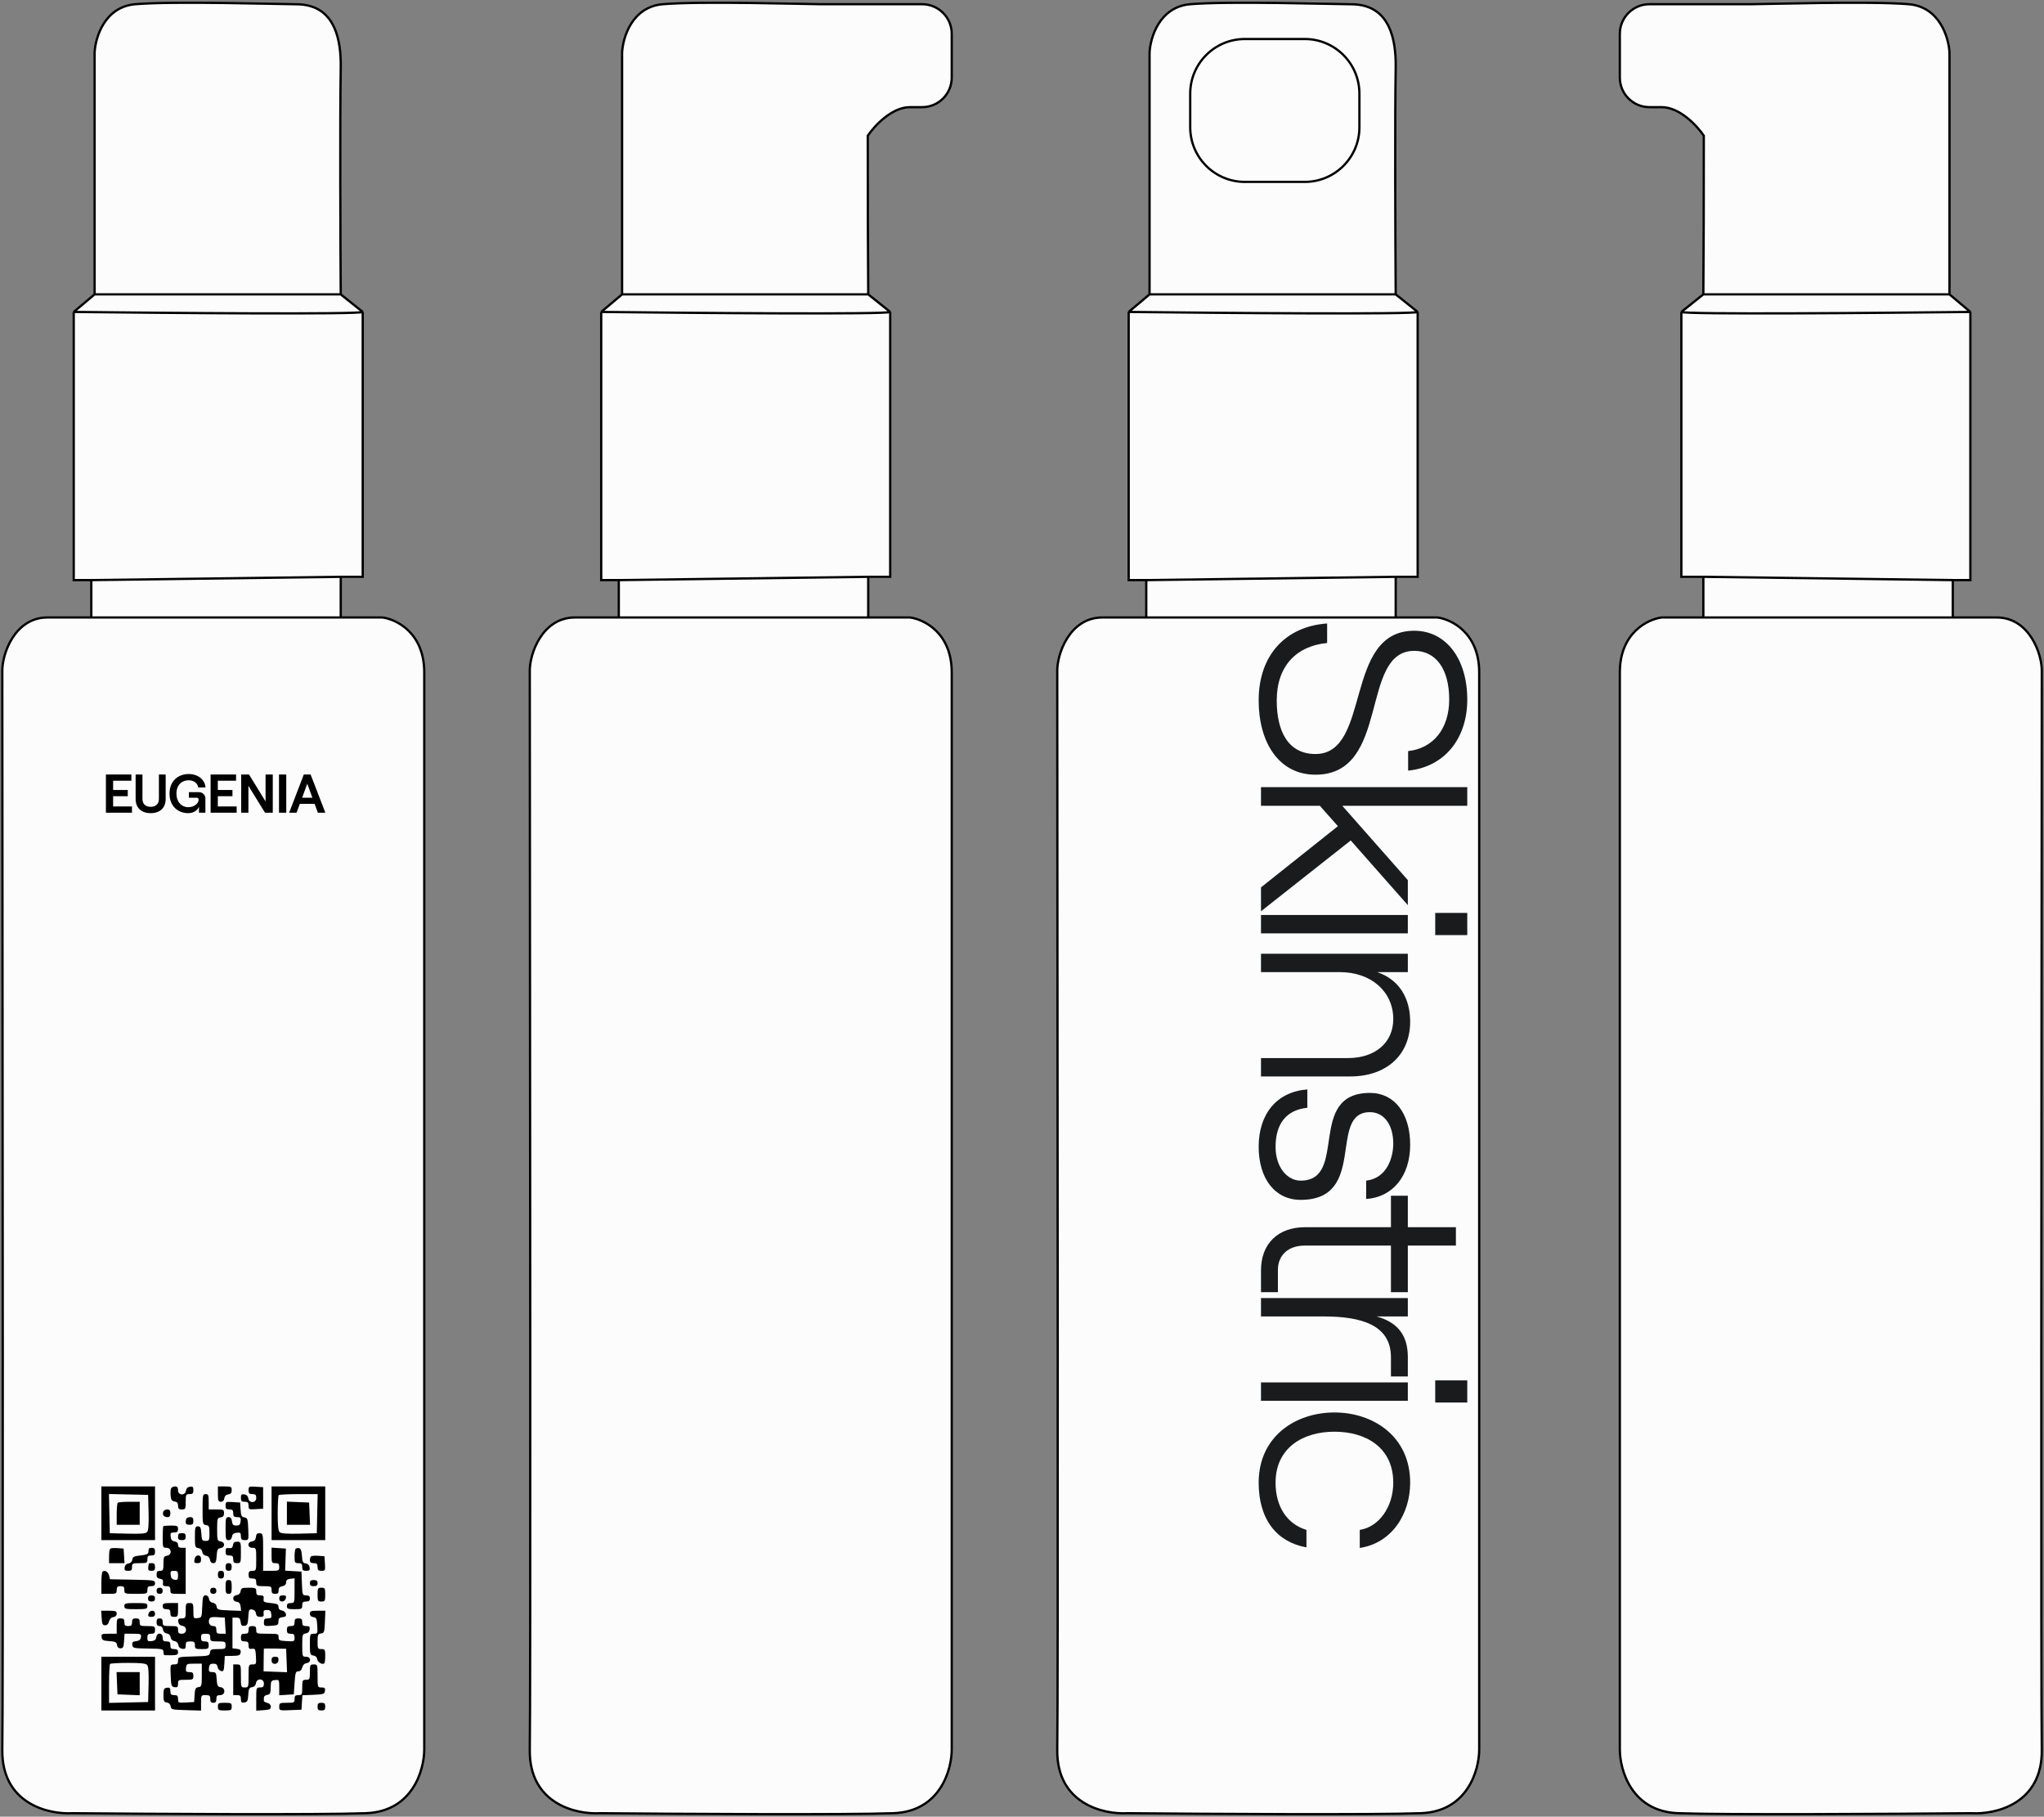 <svg width="898" height="798" viewBox="0 0 898 798" fill="none" xmlns="http://www.w3.org/2000/svg">
  <rect x="0" y="0" width="898" height="798" fill="#808080" stroke="none"/>
  <path d="M41.564 129.3V23.093c.322-6.597 4.345-20.082 17.862-21.241 16.897-1.448 63.725 0 69.518 0 5.793 0 21.241 0 20.758 28-.386 22.4-.16 75.632 0 99.448l9.656 7.725V253.37h-9.656v17.862h18.345c6.115.805 18.345 6.759 18.345 24.138v473.104c0 9.012-5.117 27.228-25.586 28-20.469.773-94.46.322-128.897 0-10.46.644-31.283-4.055-30.896-28 .382-23.736.164-279.665.004-468.148l-.004-4.956c-.322-8.046 5.503-24.138 19.793-24.138h19.31v-16.414h-7.724V137.025l9.172-7.725Z" fill="#FCFCFC"/>
  <path d="M41.564 129.3V23.093c.322-6.597 4.345-20.082 17.862-21.241 16.897-1.448 63.725 0 69.518 0 5.793 0 21.241 0 20.758 28-.386 22.4-.16 75.632 0 99.448m-108.138 0-9.172 7.725m9.172-7.725h108.138m0 0 9.656 7.725m0 0V253.37h-9.656m9.656-116.345c-1.545 1.158-85.288.483-126.966 0m117.31 116.345v17.862m0-17.862-109.586 1.448m109.586 16.414h18.345c6.115.805 18.345 6.759 18.345 24.138v473.104c0 9.012-5.117 27.228-25.586 28-20.469.773-94.46.322-128.897 0-10.46.644-31.283-4.055-30.896-28 .386-23.945.16-284.184 0-473.104-.322-8.046 5.503-24.138 19.793-24.138h19.31m109.586 0H40.116m0 0v-16.414m0 0h-7.724V137.025" stroke="#000"/>
  <path fill-rule="evenodd" clip-rule="evenodd" d="M44.536 664.729v11.796H68.113v-23.591H44.536v11.795Zm30.581-10.848c-.2.52-.266 1.961-.147 3.201.167 1.744.56 2.303 1.732 2.471 1.097.155 1.515.667 1.515 1.853 0 1.298.35 1.638 1.684 1.638 1.572 0 1.684-.224 1.684-3.37s.113-3.37 1.685-3.37c1.359 0 1.684-.334 1.684-1.733 0-1.41-.282-1.691-1.516-1.516-.974.139-1.593.758-1.731 1.732-.326 2.301-3.49 2.148-3.49-.168 0-1.245-.357-1.685-1.368-1.685-.753 0-1.532.426-1.732.947Zm20.615 2.423c0 2.88.189 3.37 1.3 3.37.836 0 1.377-.542 1.515-1.517.14-.974.758-1.593 1.732-1.732 1.097-.156 1.515-.667 1.515-1.854 0-1.491-.27-1.637-3.031-1.637h-3.031v3.37Zm13.472-1.722c0 1.387.328 1.722 1.684 1.722 1.348 0 1.684.337 1.684 1.685 0 2.316-3.163 2.469-3.489.168-.139-.974-.757-1.593-1.731-1.732-1.234-.175-1.516.107-1.516 1.517 0 1.398.325 1.732 1.684 1.732 1.357 0 1.684.334 1.684 1.722 0 1.634.164 1.711 3.2 1.517l3.2-.206v-9.436l-3.2-.206c-3.036-.195-3.2-.117-3.2 1.517Zm10.105 10.147v11.796H142.886v-23.591H119.309v11.795Zm-54.036-.433c.129 5.156-.069 7.968-.605 8.614-.622.751-2.498.919-8.612.77l-7.815-.188-.189-8.615-.188-8.614 8.609.189 8.609.189.19 7.655Zm23.722-1.299c0 6.428.06 6.702 1.516 6.909 1.341.19 1.516.604 1.516 3.586 0 3.145-.113 3.37-1.684 3.37-1.532 0-1.703-.291-1.89-3.202-.17-2.652-.43-3.202-1.516-3.202-1.172 0-1.31.494-1.31 4.671 0 4.332.11 4.688 1.516 4.887.96.137 1.592.758 1.725 1.691.131.919.766 1.554 1.684 1.685.933.133 1.553.767 1.69 1.727.136.957.681 1.516 1.479 1.516 1.03 0 1.301-.593 1.468-3.201.176-2.732.428-3.234 1.722-3.418.951-.135 1.515-.682 1.515-1.469s-.564-1.335-1.516-1.47c-1.417-.201-1.515-.541-1.515-5.27 0-4.73.098-5.07 1.516-5.271 1.097-.156 1.515-.668 1.515-1.854 0-1.516-.25-1.638-3.368-1.638H91.69v-3.37c0-2.921-.18-3.37-1.347-3.37-1.257 0-1.348.449-1.348 6.693Zm50.374 1.901-.188 8.594-7.651.191c-5.063.127-7.967-.072-8.589-.588-.699-.581-.938-2.699-.938-8.336 0-4.156.202-7.759.449-8.006.247-.247 4.197-.449 8.778-.449h8.328l-.189 8.594Zm-87.647-4.775c-.248.247-.45 2.522-.45 5.056v4.605h10.105v-10.11h-4.603c-2.532 0-4.806.202-5.052.449Zm47.378 1.199c0 1.388.327 1.722 1.684 1.722 1.347 0 1.684.337 1.684 1.685 0 1.36.334 1.685 1.728 1.685 1.489 0 1.7.258 1.516 1.854-.169 1.471-.56 1.853-1.897 1.853-1.336 0-1.728-.382-1.897-1.853-.151-1.31-.595-1.854-1.515-1.854-1.172 0-1.303.508-1.303 5.055 0 4.545.131 5.056 1.3 5.056.836 0 1.377-.542 1.516-1.517.154-1.086.741-1.577 2.068-1.729 1.595-.184 1.852.027 1.852 1.516 0 1.404.323 1.73 1.714 1.73 1.696 0 1.711-.049 1.515-4.887-.18-4.448-.33-4.906-1.678-5.098-1.249-.177-1.513-.705-1.684-3.37l-.204-3.159-3.199-.206c-3.037-.194-3.2-.117-3.2 1.517Zm26.945 3.378v5.084h10.164l-.198-4.886-.199-4.887-4.883-.198-4.884-.198v5.085Zm-54.308-.677c-.522 1.362.255 2.391 1.805 2.391.945 0 1.307-.466 1.307-1.685 0-1.244-.358-1.685-1.368-1.685-.753 0-1.538.44-1.744.979Zm10.298 2.841c-.247.247-.45 1.005-.45 1.685 0 .869.5 1.235 1.685 1.235 1.347 0 1.684-.337 1.684-1.685 0-1.185-.367-1.685-1.235-1.685-.68 0-1.438.202-1.684.45Zm-10.273 3.538c-.154.155-.28 2.354-.28 4.887 0 4.464.051 4.606 1.683 4.606 2.315 0 2.468 3.165.169 3.491-1.33.19-1.516.61-1.516 3.419 0 2.872-.156 3.202-1.516 3.202-1.156-.002-1.515.387-1.515 1.636 0 1.187.418 1.698 1.515 1.854 1.14.162 1.463.592 1.305 1.732-.171 1.233.112 1.517 1.516 1.517 1.392 0 1.726.326 1.726 1.685 0 1.572.224 1.685 3.368 1.685h3.368v-20.221h-1.684c-1.214 0-1.684-.363-1.684-1.301 0-.836-.541-1.378-1.515-1.517-1.085-.154-1.577-.742-1.729-2.069-.184-1.596.027-1.853 1.516-1.853 1.343 0 1.728-.338 1.728-1.517 0-1.352-.334-1.517-3.087-1.517-1.698 0-3.214.127-3.368.281Zm6.76 3.346c-.167.168-.305.861-.305 1.541 0 .869.5 1.236 1.684 1.236 1.306 0 1.684-.347 1.684-1.541 0-1.103-.39-1.54-1.38-1.54-.758 0-1.515.137-1.683.304Zm33.916 1.375c-.141 1.212-.662 1.804-1.718 1.954-2.22.316-2.07 2.818.168 2.818 1.647 0 1.684.112 1.684 5.055s-.037 5.055-1.684 5.055c-1.347 0-1.684.337-1.684 1.685 0 1.349.337 1.686 1.684 1.686 1.348 0 1.684.337 1.684 1.685 0 1.572.225 1.685 3.368 1.685 3.144 0 3.369.112 3.369 1.685 0 1.315.344 1.685 1.568 1.685 1.189 0 1.557-.363 1.516-1.498-.038-1.076.423-1.599 1.631-1.854 1.117-.235 1.684-.81 1.684-1.703 0-.97.52-1.408 1.853-1.561l1.852-.214v5.437c0 5.35-.027 5.437-1.684 5.437-1.235 0-1.684.359-1.684 1.348 0 1.168.449 1.348 3.368 1.348 3.144 0 3.368-.112 3.368-1.685 0-1.348.337-1.685 1.684-1.685 1.235 0 1.684-.359 1.684-1.348 0-.983-.449-1.348-1.655-1.348-1.6 0-1.663-.179-1.853-5.224l-.197-5.224-3.58-.205-3.581-.205.16-4.85.161-4.85-3.148-.206-3.147-.205v3.407c0 3.185.109 3.407 1.684 3.407 1.347 0 1.684.337 1.684 1.685 0 1.584-.214 1.685-3.537 1.686l-3.536.001v-8.201c0-7.966-.043-8.204-1.482-8.311-1.128-.084-1.531.306-1.684 1.628Zm-10.091 3.592c-.163 1.14-.592 1.464-1.732 1.306-1.232-.171-1.515.112-1.515 1.517 0 1.393.326 1.727 1.684 1.727 1.347 0 1.684.337 1.684 1.685s.337 1.685 1.684 1.685c1.636 0 1.684-.135 1.684-4.718 0-4.548-.059-4.718-1.637-4.718-1.185 0-1.697.418-1.852 1.516Zm-53.962 1.598c-.265.264-.48 1.795-.48 3.402v2.92H54.714l-.206-3.201-.205-3.202-2.72-.2c-1.495-.11-2.935.016-3.199.281Zm16.956.087c-.043.279-.119.961-.168 1.517-.064.701-1.124 1.114-3.46 1.348-2.825.282-3.401.575-3.577 1.813-.132.918-.766 1.553-1.684 1.685-.933.132-1.554.766-1.69 1.726-.175 1.235.106 1.516 1.515 1.516 1.398 0 1.732-.324 1.732-1.685 0-1.572.224-1.685 3.368-1.685 3.143 0 3.368-.112 3.368-1.685 0-1.348.337-1.685 1.684-1.685s1.684-.337 1.684-1.685c0-1.236-.36-1.685-1.347-1.685-.741 0-1.383.227-1.425.505Zm64.544-.079c-.259.26-.472 1.787-.472 3.394 0 2.665.147 2.92 1.684 2.92 1.347 0 1.684.337 1.684 1.685 0 1.361.334 1.685 1.731 1.685 1.41 0 1.691-.281 1.516-1.516-.137-.962-.757-1.594-1.696-1.728-1.248-.177-1.512-.705-1.684-3.364-.142-2.2-.519-3.213-1.247-3.351-.574-.109-1.256.015-1.516.275Zm-44.423 4.629c-.27 1.413-.064 1.685 1.27 1.685 1.247 0 1.59-.363 1.59-1.685 0-1.201-.365-1.685-1.269-1.685-.818 0-1.383.598-1.59 1.685Zm51.168-1.267c-.264.264-.481 1.037-.481 1.717 0 .869.5 1.235 1.684 1.235 1.348 0 1.684.337 1.684 1.685 0 1.358.335 1.685 1.722 1.685 1.632 0 1.71-.163 1.515-3.201l-.205-3.202-2.719-.2c-1.495-.11-2.936.016-3.2.281Zm-71.267 3.121c-.031.093-.132.851-.225 1.685-.132 1.187.173 1.516 1.403 1.516 1.228 0 1.572-.369 1.572-1.685 0-1.235-.36-1.685-1.347-1.685-.741 0-1.373.076-1.404.169ZM99.1 688.32c0 1.236.359 1.685 1.347 1.685s1.347-.449 1.347-1.685c0-1.235-.359-1.685-1.347-1.685s-1.347.45-1.347 1.685Zm-54.092 2.111c-.26.261-.472 2.546-.472 5.079v4.606h3.368c3.144 0 3.368-.113 3.368-1.685 0-1.348.337-1.685 1.684-1.685 1.348 0 1.684.337 1.684 1.685 0 1.647.113 1.685 5.053 1.685 4.94 0 5.052-.038 5.052-1.685 0-1.348.337-1.685 1.684-1.685 1.227 0 1.684-.361 1.684-1.33 0-1.256-.557-1.341-9.906-1.517l-9.907-.186-.396-1.682c-.39-1.654-1.969-2.526-2.896-1.6Zm33.21 1.644c0 1.76-.227 2.036-1.516 1.853-1.085-.154-1.577-.742-1.729-2.069-.184-1.596.027-1.854 1.516-1.854 1.48 0 1.728.298 1.728 2.07Zm17.514-.385c0 1.236.359 1.686 1.347 1.686s1.347-.45 1.347-1.686c0-1.235-.359-1.685-1.347-1.685s-1.347.45-1.347 1.685Zm3.368 5.393c0 2.583.2 3.033 1.347 3.033 1.148 0 1.347-.45 1.347-3.033 0-2.584-.199-3.033-1.347-3.033s-1.347.449-1.347 3.033Zm37.049-1.685c0 .988.45 1.348 1.684 1.348 1.235 0 1.684-.36 1.684-1.348 0-.989-.449-1.348-1.684-1.348-1.234 0-1.684.359-1.684 1.348Zm-67.362 3.37c0 .898.449 1.348 1.347 1.348.898 0 1.347-.45 1.347-1.348 0-.899-.45-1.348-1.347-1.348-.898 0-1.347.449-1.347 1.348Zm23.576 0c0 .898.45 1.348 1.348 1.348.898 0 1.347-.45 1.347-1.348 0-.899-.45-1.348-1.347-1.348-.898 0-1.347.449-1.347 1.348Zm13.352.168c-.139.975-.757 1.594-1.731 1.733-.952.134-1.516.682-1.516 1.469s.564 1.335 1.516 1.469c1.092.156 1.576.742 1.731 2.099l.216 1.883-5.268-.198c-4.834-.182-5.286-.319-5.478-1.673-.131-.919-.766-1.554-1.684-1.685-.933-.133-1.553-.767-1.69-1.727-.136-.96-.68-1.516-1.486-1.516-1.11 0-1.295.617-1.468 4.887-.194 4.773-.242 4.891-2.05 5.099-1.806.209-1.853.126-1.853-3.201 0-3.193-.11-3.415-1.684-3.415-1.572 0-1.684.225-1.684 3.37 0 3.17-.104 3.37-1.732 3.37-1.409 0-1.69.282-1.515 1.517.138.975.757 1.593 1.73 1.732 2.3.326 2.148 3.492-.168 3.492-1.347 0-1.684-.337-1.684-1.685 0-1.573-.224-1.685-3.368-1.685-3.144 0-3.368-.113-3.368-1.686 0-1.235-.359-1.685-1.347-1.685s-1.347.45-1.347 1.685c0 1.216.362 1.686 1.3 1.686.836 0 1.377.541 1.515 1.516.137.96.757 1.594 1.69 1.726.919.132 1.553.767 1.684 1.685.131.92.766 1.555 1.685 1.685.918.132 1.552.767 1.684 1.686.132.933.766 1.554 1.725 1.691 1.234.175 1.516-.107 1.516-1.517 0-1.475.3-1.732 2.02-1.732 1.707 0 2.021.262 2.021 1.685 0 1.548.248 1.685 3.032 1.685s3.03-.137 3.03-1.685c0-1.348-.336-1.685-1.683-1.685s-1.684-.337-1.684-1.685c0-1.423.314-1.685 2.02-1.685 1.707 0 2.022.262 2.022 1.685 0 1.572.224 1.685 3.368 1.685 3.144 0 3.368.112 3.368 1.685 0 1.57-.228 1.685-3.321 1.685-2.932 0-3.347.178-3.537 1.517-.205 1.445-.54 1.525-7.12 1.708-6.838.19-6.905.209-6.905 1.854 0 1.33-.341 1.661-1.713 1.661-1.697 0-1.712.05-1.516 4.887.182 4.484.323 4.904 1.714 5.103 1.234.175 1.515-.107 1.515-1.517 0-1.629.2-1.732 3.368-1.732 3.144 0 3.369-.113 3.369-1.685 0-1.36-.334-1.685-1.729-1.685-1.489 0-1.7-.258-1.516-1.854.201-1.746.408-1.854 3.581-1.854h3.369v5.056c0 4.693-.106 5.07-1.481 5.266-1.249.177-1.512.705-1.684 3.37l-.204 3.159-3.536.204c-3.396.195-3.537.135-3.537-1.517 0-1.385-.327-1.72-1.684-1.72-1.36 0-1.684-.334-1.684-1.732 0-1.41-.281-1.692-1.515-1.517-1.316.188-1.516.617-1.516 3.249 0 2.607.207 3.063 1.475 3.243.918.131 1.552.766 1.683 1.685.197 1.387.604 1.487 6.778 1.668l6.568.193v-3.395c0-3.322.043-3.394 2.02-3.394 1.707 0 2.022.262 2.022 1.685 0 1.236.359 1.685 1.347 1.685s1.347-.449 1.347-1.685c0-1.348.337-1.685 1.684-1.685 2.315 0 2.468-3.165.168-3.491-1.293-.184-1.545-.686-1.72-3.418-.187-2.915-.357-3.201-1.897-3.201-1.449 0-1.662-.267-1.48-1.854.17-1.471.561-1.854 1.898-1.854 1.21 0 1.742.408 1.89 1.448.114.796.78 1.598 1.483 1.782 1.114.292 1.302-.108 1.478-3.133l.201-3.467 3.368-.055c2.883-.047 3.399-.259 3.577-1.468.164-1.11-.196-1.459-1.684-1.63l-1.893-.217v-13.481h1.684c1.345 0 1.728.381 1.901 1.894.173 1.511.515 1.852 1.684 1.685 1.265-.179 1.496-.701 1.672-3.789.187-3.252.342-3.561 1.684-3.37.938.133 1.558.766 1.695 1.727.157 1.109.666 1.516 1.894 1.516 1.356 0 1.639-.293 1.47-1.516-.171-1.225.113-1.517 1.473-1.517 1.336 0 1.728.383 1.897 1.854.184 1.596-.027 1.853-1.516 1.853-1.405 0-1.729.323-1.729 1.723 0 1.633.165 1.711 3.191 1.516 2.895-.187 3.191-.361 3.199-1.891.008-1.317.399-1.73 1.79-1.891 1.37-.159 1.703-.499 1.447-1.479-.184-.699-.985-1.365-1.78-1.479-.929-.132-1.447-.688-1.447-1.554 0-1.123-.561-1.404-3.368-1.685-3.027-.303-3.347-.491-3.157-1.854.171-1.232-.112-1.516-1.516-1.516-1.393 0-1.727-.326-1.727-1.685 0-1.57-.227-1.685-3.321-1.685-2.931 0-3.346.178-3.536 1.516Zm33.802 1.517c0 2.786.138 3.033 1.684 3.033 1.547 0 1.685-.247 1.685-3.033s-.138-3.033-1.685-3.033c-1.546 0-1.684.247-1.684 3.033Zm-74.483 1.685c0 .955.448 1.348 1.539 1.348 1.09 0 1.54-.393 1.54-1.348 0-.955-.45-1.348-1.54-1.348s-1.54.393-1.54 1.348Zm57.643 0c0 .871.449 1.348 1.268 1.348.703 0 1.426-.602 1.622-1.348.28-1.072.02-1.348-1.27-1.348-1.171 0-1.62.373-1.62 1.348Zm-68.037 3.37c0 1.228.45 1.348 5.053 1.348s5.052-.12 5.052-1.348c0-1.228-.45-1.348-5.052-1.348-4.603 0-5.053.12-5.053 1.348Zm16.841 0c0 .989.45 1.348 1.684 1.348 1.347 0 1.684.337 1.684 1.685s.337 1.685 1.684 1.685c1.547 0 1.684-.247 1.684-3.033v-3.033H74.85c-2.919 0-3.368.18-3.368 1.348Zm-26.814 5.224c.17 2.658.43 3.202 1.523 3.202.85 0 1.456-.598 1.712-1.686.249-1.064.942-1.764 1.882-1.9.947-.137 1.488-.688 1.488-1.517 0-1.113-.49-1.301-3.405-1.301h-3.405l.205 3.202Zm20.556-1.854c-.28 1.073-.02 1.348 1.27 1.348 1.17 0 1.62-.373 1.62-1.348 0-.871-.45-1.348-1.269-1.348-.702 0-1.426.602-1.62 1.348Zm70.926-.047c0 .837.542 1.379 1.516 1.517 1.32.188 1.542.671 1.719 3.754.195 3.398.135 3.539-1.516 3.539-1.678 0-1.719.112-1.719 4.671 0 4.331.111 4.687 1.516 4.887.949.135 1.593.756 1.722 1.663.195 1.37 2.312 2.547 3.123 1.737.206-.207.376-1.69.376-3.297 0-2.666-.147-2.921-1.685-2.921-1.568 0-1.684-.228-1.684-3.323 0-2.933.178-3.349 1.516-3.539 1.391-.198 1.532-.618 1.714-5.102l.198-4.887h-3.398c-2.908 0-3.398.188-3.398 1.301Zm-37.183 5.271.205 3.539h-2.057c-1.744 0-2.056-.256-2.056-1.685 0-1.245-.358-1.685-1.368-1.685-1.524 0-2.356-1.468-1.742-3.071.302-.789 1.195-.997 3.609-.842l3.206.205.203 3.539Zm-47.694.169v3.37h-3.415c-3.156 0-3.398.115-3.2 1.516.184 1.291.686 1.547 3.373 1.72 2.664.172 3.191.436 3.368 1.686.137.961.684 1.481 1.558 1.481 1.13 0 1.38-.518 1.553-3.202l.206-3.201h3.714c3.467 0 3.7.101 3.5 1.516-.156 1.096-.742 1.578-2.108 1.734-1.51.173-1.85.515-1.684 1.685.197 1.388.574 1.473 6.928 1.566 6.332.093 6.721.18 6.737 1.508.008.775.243 1.414.521 1.418 5.43.094 5.894-.012 5.894-1.339 0-.989-.449-1.348-1.684-1.348-1.347 0-1.684-.337-1.684-1.685s-.337-1.685-1.684-1.685-1.684-.337-1.684-1.685c0-2.24-2.5-2.39-2.816-.169-.154 1.086-.741 1.578-2.068 1.73-1.595.184-1.852-.027-1.852-1.517 0-1.395.325-1.729 1.684-1.729 1.347 0 1.684-.337 1.684-1.685 0-1.573-.224-1.685-3.368-1.685-3.144 0-3.368-.113-3.368-1.686 0-1.348-.337-1.685-1.684-1.685-1.348 0-1.684.337-1.684 1.685 0 1.349-.337 1.686-1.684 1.686-1.348 0-1.685-.337-1.685-1.686 0-1.348-.336-1.685-1.684-1.685-1.571 0-1.684.225-1.684 3.371Zm78.141-1.686c0 1.349-.337 1.686-1.684 1.686s-1.684.337-1.684 1.685.337 1.685 1.684 1.685c1.357 0 1.684.335 1.684 1.72 0 1.652-.141 1.712-3.537 1.516-3.176-.182-3.531-.357-3.483-1.72.051-1.439-.197-1.516-4.884-1.516-4.817 0-4.937-.041-4.937-1.685 0-1.348-.336-1.685-1.684-1.685-1.347 0-1.684.337-1.684 1.685s-.337 1.685-1.684 1.685-1.684.337-1.684 1.685.337 1.685 1.684 1.685c1.358 0 1.684.334 1.684 1.727 0 1.405.284 1.688 1.516 1.517 1.386-.193 1.533.093 1.719 3.328.195 3.398.135 3.538-1.516 3.538-1.69 0-1.719.085-1.719 5.056 0 4.942-.038 5.055-1.684 5.055s-1.684-.113-1.684-5.055c0-4.943-.038-5.056-1.684-5.056h-1.684v13.481h1.684c1.359 0 1.684.334 1.684 1.732 0 1.41.282 1.692 1.516 1.517 1.29-.183 1.546-.686 1.719-3.375.172-2.665.435-3.193 1.684-3.37.939-.134 1.559-.766 1.696-1.728.326-2.301 3.489-2.148 3.489.169 0 1.348-.336 1.685-1.684 1.685-1.647 0-1.684.11-1.684 5.092v5.093l3.2-.206c2.656-.171 3.2-.429 3.2-1.523 0-.821-.586-1.456-1.556-1.685-.855-.203-1.537-.596-1.515-.873.021-.278.039-.94.039-1.47s.661-1.061 1.468-1.179c1.249-.184 1.474-.667 1.515-3.249.045-2.794.195-3.05 1.901-3.246 1.808-.209 1.853-.13 1.853 3.238v3.452l3.199-.205 3.2-.206.337-5.055c.296-4.452.494-5.055 1.654-5.058.85-.001 1.457-.599 1.712-1.685.249-1.063.943-1.762 1.882-1.898 2.196-.318 2.022-2.818-.196-2.818-1.645 0-1.684-.115-1.684-5.008 0-4.681.099-5.023 1.516-5.224.974-.138 1.592-.757 1.731-1.732.175-1.235-.106-1.516-1.516-1.516-1.397 0-1.731-.325-1.731-1.686 0-1.348-.337-1.685-1.684-1.685s-1.684.337-1.684 1.685Zm-3.508 16.813.198 5.152-5.154-.198-5.154-.197.037-4.887c.021-2.688.053-4.962.073-5.055.019-.093 2.233-.123 4.919-.068l4.884.101.197 5.152Zm-81.369 10.149v11.795H68.113v-23.591H44.536v11.796Zm74.773-10.223c0 2.151 2.876 2.049 3.035-.108.082-1.116-.267-1.465-1.464-1.465s-1.571.375-1.571 1.573Zm-54.624 2.062c.516.622.715 3.527.588 8.594l-.191 7.655-8.59.189-8.588.189v-8.333c0-4.584.202-8.536.45-8.783.246-.247 3.846-.45 8-.45 5.634 0 7.75.239 8.33.939Zm71.464 3.106c0 3.145-.112 3.37-1.684 3.37-1.571 0-1.684.224-1.684 3.37s-.112 3.37-1.684 3.37c-1.347 0-1.684.337-1.684 1.685 0 1.573-.224 1.685-3.368 1.685-3.159 0-3.368.107-3.368 1.715 0 1.697.049 1.713 4.884 1.517l4.883-.199.204-3.172.205-3.174 4.848-.196c4.444-.182 4.866-.324 5.063-1.715.175-1.234-.106-1.516-1.515-1.516-1.705 0-1.732-.076-1.732-5.055 0-4.943-.037-5.056-1.684-5.056-1.571 0-1.684.225-1.684 3.371Zm-84.738 4.886.198 4.887 4.884.198 4.884.198v-10.169H51.213l.198 4.886Zm44.32 10.279c0 1.548.248 1.685 3.032 1.685s3.031-.137 3.031-1.685c0-1.547-.247-1.685-3.031-1.685-2.784 0-3.031.138-3.031 1.685Zm43.786 0c0 1.348.337 1.685 1.684 1.685 1.348 0 1.685-.337 1.685-1.685s-.337-1.685-1.685-1.685c-1.347 0-1.684.337-1.684 1.685Z" fill="#000"/>
  <path d="M57.977 357v-2.76h-8.28v-4.488h6.431v-2.736h-6.431v-4.08h8.015V340.2H46.529V357h11.449Zm8.211.192c3.936 0 6.6-2.184 6.6-6.264V340.2h-2.976v10.752c0 2.304-1.488 3.456-3.624 3.456s-3.6-1.152-3.6-3.456V340.2h-3v10.728c0 4.08 2.688 6.264 6.6 6.264Zm16.493 0c2.256 0 4.104-1.152 4.728-2.856V357h2.832v-6.264c0-1.608-1.32-2.76-2.784-2.76h-4.464v2.424H86.4c.528 0 .864.336.864.864 0 1.8-2.184 3.312-4.464 3.312-2.976 0-5.28-2.256-5.28-5.976s2.304-5.856 5.328-5.856c2.304 0 3.96 1.272 4.248 3.168h3.192c-.264-3.48-3.288-5.904-7.416-5.904-4.368 0-8.4 2.856-8.4 8.592 0 5.736 3.96 8.592 8.208 8.592Zm21.293-.192v-2.76h-8.28v-4.488h6.432v-2.736h-6.432v-4.08h8.016V340.2H92.526V357h11.448Zm5.162 0v-11.832L116.432 357h3.408v-16.8h-3.168v11.856L109.4 340.2h-3.432V357h3.168Zm16.63 0v-16.8h-3.192V357h3.192Zm17.174 0-6.48-16.8h-2.976l-6.456 16.8h3.264l1.44-3.912h6.48l1.44 3.912h3.288Zm-7.944-12.744 2.256 6.144h-4.512l2.256-6.144Z" fill="#000"/>
  <path d="M273.303 129.3V23.093c.322-6.597 4.344-20.082 17.862-21.241 16.896-1.448 63.724 0 69.517 0h44.448c7.18 0 13 5.82 13 13V34.07c0 7.18-5.819 13-12.999 13h-5.345c-8.101 0-15.743 8.368-18.552 12.552-.039 24.308.098 53.653.207 69.678l9.655 7.725V253.37h-9.655v17.862h18.345c6.115.805 18.344 6.759 18.344 24.138v473.104c0 9.012-5.117 27.228-25.586 28-20.469.773-94.46.322-128.897 0-10.459.644-31.282-4.055-30.896-28 .383-23.736.165-279.665.004-468.148l-.004-4.956c-.322-8.046 5.503-24.138 19.793-24.138h19.31v-16.414h-7.724V137.025l9.173-7.725Z" fill="#FCFCFC"/>
  <path d="M273.303 129.3V23.093c.322-6.597 4.345-20.082 17.862-21.241 16.896-1.448 63.724 0 69.517 0h44.448c7.18 0 13 5.82 13 13V34.07c0 7.18-5.819 13-12.999 13h-5.345c-8.101 0-15.743 8.368-18.552 12.552-.039 24.308.098 53.653.207 69.678m-108.138 0-9.173 7.725m9.173-7.725h108.138m0 0 9.655 7.725m0 0V253.37h-9.655m9.655-116.345c-1.545 1.158-85.288.483-126.966 0M381.441 253.37v17.862m0-17.862-109.587 1.448m109.587 16.414h18.345c6.115.805 18.344 6.759 18.344 24.138v473.104c0 9.012-5.117 27.228-25.586 28-20.469.773-94.46.322-128.897 0-10.459.644-31.282-4.055-30.896-28 .386-23.945.161-284.184 0-473.104-.322-8.046 5.503-24.138 19.793-24.138h19.31m109.587 0H271.854m0 0v-16.414m0 0h-7.724V137.025" stroke="#000"/>
  <path d="M856.477 129.3V23.093c-.322-6.597-4.345-20.082-17.862-21.241-16.897-1.448-63.725 0-69.518 0h-44.448c-7.18 0-13 5.82-13 13V34.07c0 7.18 5.819 13 12.999 13h5.346c8.1 0 15.742 8.368 18.551 12.552.039 24.308-.098 53.653-.206 69.678l-9.656 7.725V253.37h9.656v17.862h-18.345c-6.115.805-18.345 6.759-18.345 24.138v473.104c0 9.012 5.117 27.228 25.586 28 20.469.773 94.46.322 128.897 0 10.46.644 31.283-4.055 30.896-28-.382-23.736-.164-279.665-.004-468.148l.004-4.956c.322-8.046-5.503-24.138-19.793-24.138h-19.31v-16.414h7.724V137.025l-9.172-7.725Z" fill="#FCFCFC"/>
  <path d="M856.477 129.3V23.093c-.322-6.597-4.345-20.082-17.862-21.241-16.897-1.448-63.725 0-69.518 0h-44.448c-7.18 0-13 5.82-13 13V34.07c0 7.18 5.819 13 12.999 13h5.346c8.1 0 15.742 8.368 18.551 12.552.039 24.308-.098 53.653-.206 69.678m108.138 0 9.172 7.725m-9.172-7.725H748.339m0 0-9.656 7.725m0 0V253.37h9.656m-9.656-116.345c1.545 1.158 85.288.483 126.966 0M748.339 253.37v17.862m0-17.862 109.586 1.448m-109.586 16.414h-18.345c-6.115.805-18.345 6.759-18.345 24.138v473.104c0 9.012 5.117 27.228 25.586 28 20.469.773 94.46.322 128.897 0 10.46.644 31.283-4.055 30.896-28-.386-23.945-.161-284.184 0-473.104.322-8.046-5.503-24.138-19.793-24.138h-19.31m-109.586 0h109.586m0 0v-16.414m0 0h7.724V137.025" stroke="#000"/>
  <path d="M505.04 129.3V23.093c.322-6.597 4.345-20.082 17.862-21.241 16.897-1.448 63.724 0 69.517 0 5.794 0 21.242 0 20.759 28-.386 22.4-.161 75.632 0 99.448l9.655 7.725V253.37h-9.655v17.862h18.345c6.115.805 18.345 6.759 18.345 24.138v473.104c0 9.012-5.117 27.228-25.586 28-20.469.773-94.46.322-128.897 0-10.46.644-31.283-4.055-30.897-28 .383-23.736.165-279.665.004-468.148l-.004-4.956c-.322-8.046 5.504-24.138 19.793-24.138h19.311v-16.414h-7.725V137.025l9.173-7.725Z" fill="#FCFCFC"/>
  <path d="M505.04 129.3V23.093c.322-6.597 4.345-20.082 17.862-21.241 16.897-1.448 63.724 0 69.517 0 5.794 0 21.242 0 20.759 28-.386 22.4-.161 75.632 0 99.448m-108.138 0-9.173 7.725m9.173-7.725h108.138m0 0 9.655 7.725m0 0V253.37h-9.655m9.655-116.345c-1.545 1.158-85.287.483-126.966 0M613.178 253.37v17.862m0-17.862-109.586 1.448m109.586 16.414h18.345c6.115.805 18.345 6.759 18.345 24.138v473.104c0 9.012-5.117 27.228-25.586 28-20.469.773-94.46.322-128.897 0-10.46.644-31.283-4.055-30.897-28 .386-23.945.161-284.184 0-473.104-.322-8.046 5.504-24.138 19.793-24.138h19.311m109.586 0H503.592m0 0v-16.414m0 0h-7.725V137.025m62.747-57.127h14.62c13.255 0 24-10.745 24-24V41.139c0-13.255-10.745-24-24-24h-26.332c-13.255 0-24 10.745-24 24v14.759c0 13.255 10.745 24 24 24h11.712Z" stroke="#000"/>
  <path d="M552.976 307.656c0 18.432 8.832 32.64 24.96 32.64 33.152 0 19.2-54.4 43.392-54.4 9.472 0 15.36 7.936 15.36 21.376 0 12.928-7.168 21.504-18.048 22.656v8.576c15.744-1.536 25.984-13.824 25.984-31.232 0-17.92-9.344-30.208-23.296-30.208-31.232 0-18.688 54.144-43.392 54.144-12.032 0-17.024-9.984-17.024-23.552 0-15.104 8.704-23.936 22.144-25.216v-8.576c-18.176 1.28-30.08 13.824-30.08 33.792ZM554 400.287l39.424-31.104 25.088 28.416v-11.008l-28.8-32.64h54.912v-8.192H554v8.192h25.856l7.936 8.96L554 389.791v10.496Zm76.544.732v9.728h14.08v-9.728h-14.08ZM554 409.979h64.512v-8.064H554v8.064Zm0 17.04h34.688c13.696 0 23.424 8.576 23.424 20.608 0 10.368-7.936 17.152-19.968 17.152H554v8.064h39.168c16 0 26.368-9.472 26.368-24.064 0-10.24-4.736-18.432-14.464-21.76h13.44v-8.064H554v8.064Zm-1.024 76.742c0 13.952 7.168 23.296 18.432 23.296 29.696 0 11.776-38.528 30.464-38.528 6.144 0 10.24 5.504 10.24 13.824 0 6.144-2.816 15.232-11.904 16.256v8.064c11.648-.768 19.328-10.112 19.328-23.808 0-13.824-6.912-22.784-17.664-22.784-28.032 0-9.344 38.528-30.464 38.528-5.888 0-11.008-5.888-11.008-14.848 0-10.24 4.864-16.256 13.952-17.152v-8.064c-13.312 1.024-21.376 10.624-21.376 25.216Zm65.536 35.308v-13.824h-7.424v13.824h-37.76c-11.904 0-19.328 7.296-19.328 18.944v9.6h7.424v-9.728c0-6.528 4.48-10.752 11.904-10.752h37.76v20.48h7.424v-20.48h21.12v-8.064h-21.12Zm0 65.563v-8.448c0-9.984-4.736-15.36-13.696-17.92h13.696V570.2H554v8.064h27.52c16.512 0 29.568 3.712 29.568 17.92v8.448h7.424Zm12.032 1.712v9.728h14.08v-9.728h-14.08ZM554 615.304h64.512v-8.064H554v8.064Zm-1.024 35.984c0 16.256 8.064 26.112 20.992 28.416v-7.68c-8.448-2.56-13.568-10.112-13.568-20.736 0-15.232 11.904-22.4 25.856-22.4 13.952 0 25.856 7.04 25.856 22.4 0 10.624-6.272 19.456-14.72 20.736v7.936c14.208-2.176 22.144-14.976 22.144-28.672 0-20.48-16.384-30.848-33.28-30.848s-33.28 10.368-33.28 30.848Z" fill="#1A1B1C"/>
</svg>
